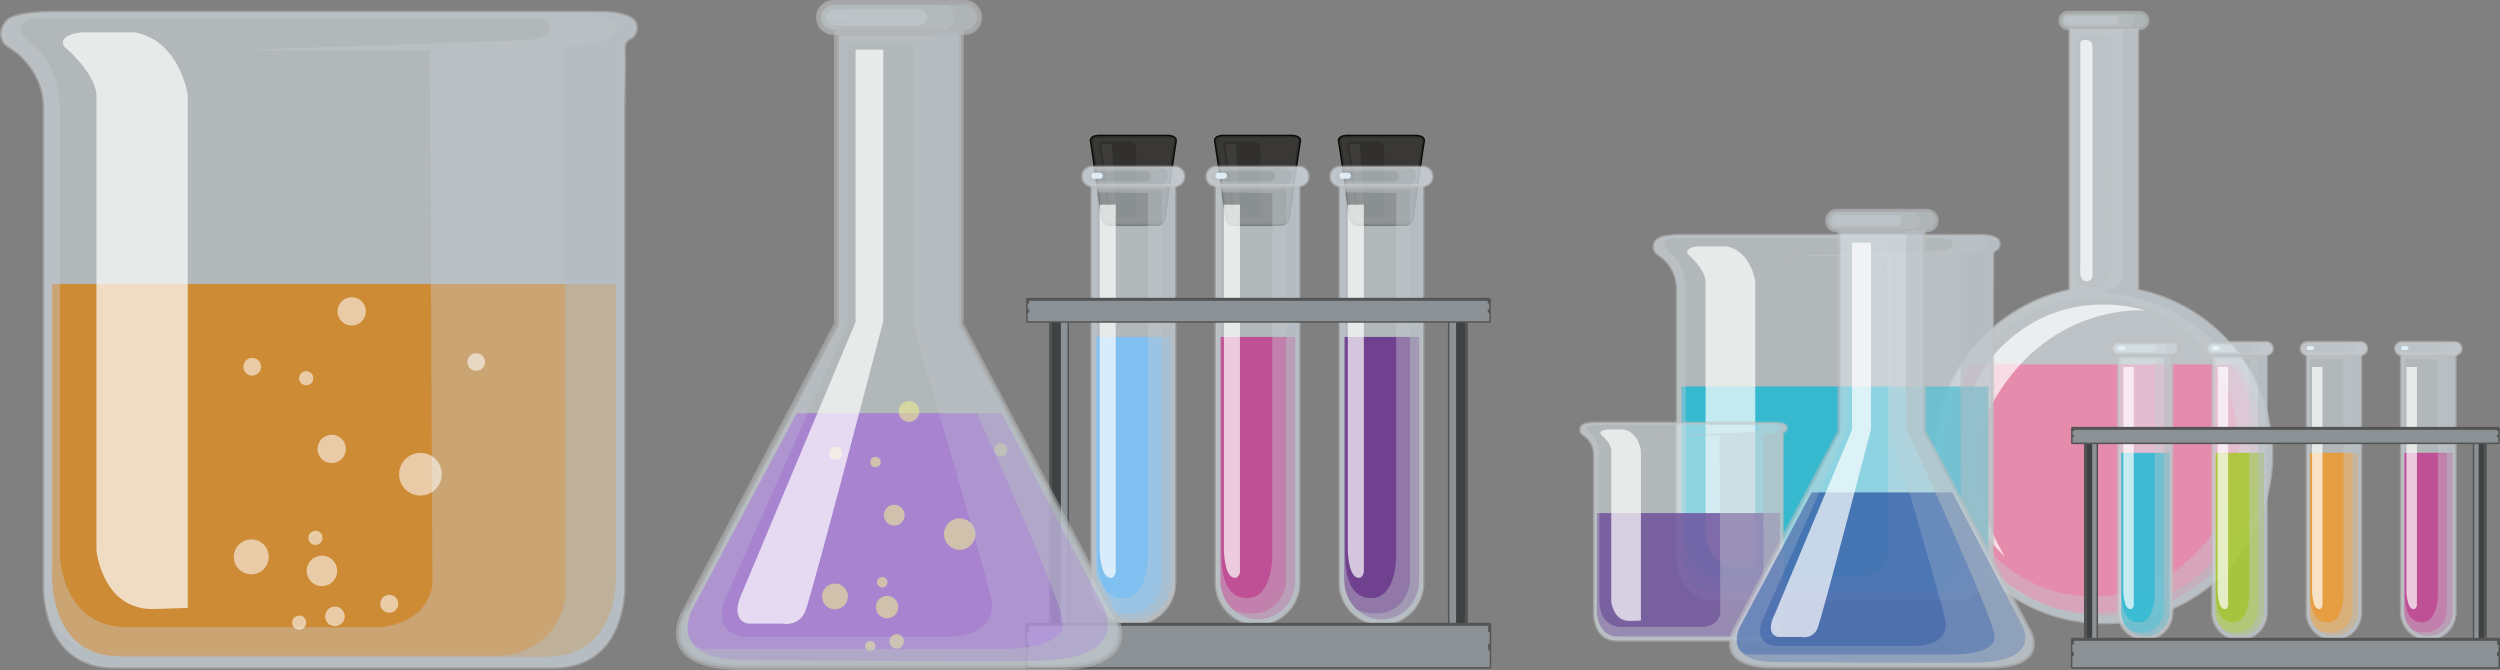 <svg xmlns="http://www.w3.org/2000/svg" width="831.326" height="222.814" viewBox="0 0 831.326 222.814">
  <rect x="0" y="0" width="831.326" height="222.814" fill="#808080" stroke="none"/>
  <g id="Grupo_15955" data-name="Grupo 15955" transform="translate(-604.43 -3672.16)">
    <g id="Grupo_15913" data-name="Grupo 15913" transform="translate(887.273 3487.43)">
      <g id="Grupo_15905" data-name="Grupo 15905" transform="translate(77.191 230)">
        <g id="Grupo_15893" data-name="Grupo 15893" transform="translate(2.825)">
          <path id="Trazado_32398" data-name="Trazado 32398" d="M95.543,230.007h-21.5s-3.636-.221-3.229,1.769,3.768,25.845,3.768,25.845a2.916,2.916,0,0,0,2.426,1.766H92.58A2.907,2.907,0,0,0,95,257.621s3.365-23.858,3.766-25.845S95.543,230.007,95.543,230.007Z" transform="translate(-70.784 -230)" fill="#31302e" stroke="#0a0c07" stroke-linecap="round" stroke-linejoin="round" stroke-width="1"/>
          <path id="Trazado_32399" data-name="Trazado 32399" d="M95.543,230.007h-21.5s-3.636-.221-3.229,1.769,3.768,25.845,3.768,25.845a2.916,2.916,0,0,0,2.426,1.766H92.58A2.907,2.907,0,0,0,95,257.621s3.365-23.858,3.766-25.845S95.543,230.007,95.543,230.007ZM83.758,257.024H78.594a2.224,2.224,0,0,1-2.278-2.018s-2.539-19.174-2.975-21.536,2.8-1.748,2.8-1.748l7.884.085c1.836.17,1.75,3.064,1.75,3.064l.087,20.487A1.869,1.869,0,0,1,83.758,257.024Z" transform="translate(-70.784 -230)" fill="#3e3d3b" opacity="0.7" style="mix-blend-mode: multiply;isolation: isolate"/>
          <path id="Trazado_32400" data-name="Trazado 32400" d="M72.725,232.092,75.748,253.5s.258,1.808.95,1.9l.985.032L76.14,231.469H73.315S72.626,231.434,72.725,232.092Z" transform="translate(-69.305 -228.875)" fill="#3e3d3b" style="mix-blend-mode: screen;isolation: isolate"/>
        </g>
        <g id="Grupo_15894" data-name="Grupo 15894" transform="translate(44.125)">
          <path id="Trazado_32401" data-name="Trazado 32401" d="M118.929,230.007H97.435s-3.636-.221-3.229,1.769,3.766,25.845,3.766,25.845a2.918,2.918,0,0,0,2.423,1.766H115.97a2.913,2.913,0,0,0,2.421-1.766s3.365-23.858,3.768-25.845S118.929,230.007,118.929,230.007Z" transform="translate(-94.174 -230)" fill="#31302e" stroke="#0a0c07" stroke-linecap="round" stroke-linejoin="round" stroke-width="1"/>
          <path id="Trazado_32402" data-name="Trazado 32402" d="M118.929,230.007H97.435s-3.636-.221-3.229,1.769,3.766,25.845,3.766,25.845a2.918,2.918,0,0,0,2.423,1.766H115.97a2.913,2.913,0,0,0,2.421-1.766s3.365-23.858,3.768-25.845S118.929,230.007,118.929,230.007Zm-11.783,27.017h-5.165a2.222,2.222,0,0,1-2.278-2.018s-2.539-19.174-2.979-21.536,2.8-1.748,2.8-1.748l7.882.085c1.836.17,1.752,3.064,1.752,3.064l.085,20.487A1.869,1.869,0,0,1,107.147,257.024Z" transform="translate(-94.174 -230)" fill="#3e3d3b" opacity="0.7" style="mix-blend-mode: multiply;isolation: isolate"/>
          <path id="Trazado_32403" data-name="Trazado 32403" d="M96.113,232.092,99.136,253.5s.26,1.808.95,1.9l.983.032-1.54-23.968H96.7S96.018,231.434,96.113,232.092Z" transform="translate(-92.696 -228.875)" fill="#3e3d3b" style="mix-blend-mode: screen;isolation: isolate"/>
        </g>
        <g id="Grupo_15895" data-name="Grupo 15895" transform="translate(85.325)">
          <path id="Trazado_32404" data-name="Trazado 32404" d="M142.267,230.007h-21.5s-3.634-.221-3.231,1.769,3.772,25.845,3.772,25.845a2.906,2.906,0,0,0,2.421,1.766H139.3a2.919,2.919,0,0,0,2.426-1.766s3.365-23.858,3.764-25.845S142.267,230.007,142.267,230.007Z" transform="translate(-117.507 -230)" fill="#31302e" stroke="#0a0c07" stroke-linecap="round" stroke-linejoin="round" stroke-width="1"/>
          <path id="Trazado_32405" data-name="Trazado 32405" d="M142.267,230.007h-21.5s-3.634-.221-3.231,1.769,3.772,25.845,3.772,25.845a2.906,2.906,0,0,0,2.421,1.766H139.3a2.919,2.919,0,0,0,2.426-1.766s3.365-23.858,3.764-25.845S142.267,230.007,142.267,230.007Zm-11.784,27.017h-5.166a2.219,2.219,0,0,1-2.274-2.018s-2.541-19.174-2.979-21.536,2.8-1.748,2.8-1.748l7.88.085c1.84.17,1.752,3.064,1.752,3.064l.088,20.487A1.871,1.871,0,0,1,130.483,257.024Z" transform="translate(-117.507 -230)" fill="#3e3d3b" opacity="0.7" style="mix-blend-mode: multiply;isolation: isolate"/>
          <path id="Trazado_32406" data-name="Trazado 32406" d="M119.447,232.092l3.021,21.409s.265,1.808.953,1.9l.985.032-1.543-23.968H120.04S119.35,231.434,119.447,232.092Z" transform="translate(-116.029 -228.875)" fill="#3e3d3b" style="mix-blend-mode: screen;isolation: isolate"/>
        </g>
        <g id="Grupo_15898" data-name="Grupo 15898" transform="translate(0 10.27)">
          <path id="Trazado_32407" data-name="Trazado 32407" d="M98.528,371.341a13.82,13.82,0,0,1-13.815,13.82h0a13.818,13.818,0,0,1-13.82-13.82V239.35H98.528Z" transform="translate(-67.875 -233.11)" fill="#e4eef3" stroke="#bebebe" stroke-linecap="round" stroke-linejoin="round" stroke-width="1" opacity="0.5"/>
          <path id="Trazado_32408" data-name="Trazado 32408" d="M71.71,267.82V348.7c0,7.2,5.585,13.05,12.468,13.05s12.471-5.846,12.471-13.05V267.82Z" transform="translate(-67.25 -211.31)" fill="#73c2ff" opacity="0.8"/>
          <g id="Grupo_15897" data-name="Grupo 15897">
            <path id="Trazado_32409" data-name="Trazado 32409" d="M70.893,239.35V371.341a13.817,13.817,0,1,0,27.635,0V239.35ZM89.624,361.72c0,6.787-2.023,14.913-8.475,14.74-4.677-.12-8.477-3.473-8.474-14.74V241.515l16.949.256Z" transform="translate(-67.875 -233.11)" fill="#c3ccd1" opacity="0.4" style="mix-blend-mode: multiply;isolation: isolate"/>
            <path id="Trazado_32410" data-name="Trazado 32410" d="M70.893,239.35v1.317H94.216V371.032s-.7,11.286-12.72,10.518c-8.989-.574-10-7.677-10.6-12.939v2.73a13.817,13.817,0,1,0,27.635,0V239.35Z" transform="translate(-67.875 -233.11)" fill="#b5bdc2" opacity="0.5" style="mix-blend-mode: multiply;isolation: isolate"/>
            <g id="Grupo_15896" data-name="Grupo 15896">
              <path id="Trazado_32411" data-name="Trazado 32411" d="M102.854,238.934a3.12,3.12,0,0,1-3.12,3.122H72.3a3.12,3.12,0,0,1-3.118-3.122h0a3.122,3.122,0,0,1,3.118-3.118H99.734a3.123,3.123,0,0,1,3.12,3.118Z" transform="translate(-69.184 -235.816)" fill="#e4eef3" stroke="#bebebe" stroke-linecap="round" stroke-linejoin="round" stroke-width="1" opacity="0.6"/>
              <path id="Trazado_32412" data-name="Trazado 32412" d="M99.734,235.816H72.3a3.12,3.12,0,0,0,0,6.24H99.734a3.12,3.12,0,0,0,0-6.24Zm-9.793,4.843H72.68a1.736,1.736,0,1,1,0-3.443H89.942a1.736,1.736,0,1,1,0,3.443Z" transform="translate(-69.184 -235.816)" fill="#c3ccd1" opacity="0.4" style="mix-blend-mode: multiply;isolation: isolate"/>
              <path id="Trazado_32413" data-name="Trazado 32413" d="M88.616,235.816H83.7a3.289,3.289,0,0,1,2.62,2.615,3.363,3.363,0,0,1-2.2,3.625h4.492a3.12,3.12,0,0,0,0-6.24Z" transform="translate(-58.066 -235.816)" fill="#c3ccd1" opacity="0.4" style="mix-blend-mode: multiply;isolation: isolate"/>
              <path id="Trazado_32414" data-name="Trazado 32414" d="M74.575,237.9a1.016,1.016,0,0,1-1.021,1.014H71.861a1.013,1.013,0,0,1-1.017-1.014h0a1.019,1.019,0,0,1,1.017-1.021h1.693a1.022,1.022,0,0,1,1.021,1.021Z" transform="translate(-67.913 -235.004)" fill="#e4f4fe" opacity="0.9" style="mix-blend-mode: color-dodge;isolation: isolate"/>
            </g>
            <path id="Trazado_32415" data-name="Trazado 32415" d="M77.722,242.906H72.379v114.76s.129,9.03,3.44,9.288c0,0,1.271.507,1.9-1.783Z" transform="translate(-66.738 -230.387)" fill="#fff" opacity="0.7" style="mix-blend-mode: overlay;isolation: isolate"/>
          </g>
        </g>
        <g id="Grupo_15901" data-name="Grupo 15901" transform="translate(41.296 10.27)">
          <path id="Trazado_32416" data-name="Trazado 32416" d="M121.922,371.341a13.824,13.824,0,0,1-13.824,13.82h0a13.82,13.82,0,0,1-13.818-13.82V239.35h27.642Z" transform="translate(-91.264 -233.11)" fill="#e4eef3" stroke="#bebebe" stroke-linecap="round" stroke-linejoin="round" stroke-width="1" opacity="0.5"/>
          <path id="Trazado_32417" data-name="Trazado 32417" d="M95.1,267.82V348.7c0,7.2,5.585,13.05,12.471,13.05s12.475-5.846,12.475-13.05V267.82Z" transform="translate(-90.639 -211.31)" fill="#c3368c" opacity="0.8"/>
          <g id="Grupo_15900" data-name="Grupo 15900">
            <path id="Trazado_32418" data-name="Trazado 32418" d="M94.28,239.35V371.341a13.821,13.821,0,0,0,27.642,0V239.35Zm18.734,122.37c0,6.787-2.025,14.913-8.475,14.74-4.677-.12-8.481-3.473-8.477-14.74V241.515l16.952.256Z" transform="translate(-91.264 -233.11)" fill="#c3ccd1" opacity="0.4" style="mix-blend-mode: multiply;isolation: isolate"/>
            <path id="Trazado_32419" data-name="Trazado 32419" d="M94.28,239.35v1.317H117.6V371.032s-.692,11.286-12.724,10.518c-8.987-.574-10-7.677-10.6-12.939v2.73a13.821,13.821,0,0,0,27.642,0V239.35Z" transform="translate(-91.264 -233.11)" fill="#b5bdc2" opacity="0.5" style="mix-blend-mode: multiply;isolation: isolate"/>
            <g id="Grupo_15899" data-name="Grupo 15899">
              <path id="Trazado_32420" data-name="Trazado 32420" d="M126.244,238.934a3.122,3.122,0,0,1-3.124,3.122H95.692a3.12,3.12,0,0,1-3.12-3.122h0a3.123,3.123,0,0,1,3.12-3.118H123.12a3.125,3.125,0,0,1,3.124,3.118Z" transform="translate(-92.572 -235.816)" fill="#e4eef3" stroke="#bebebe" stroke-linecap="round" stroke-linejoin="round" stroke-width="1" opacity="0.6"/>
              <path id="Trazado_32421" data-name="Trazado 32421" d="M123.12,235.816H95.692a3.12,3.12,0,0,0,0,6.24H123.12a3.12,3.12,0,1,0,0-6.24Zm-9.793,4.843H96.07a1.736,1.736,0,1,1,0-3.443h17.258a1.737,1.737,0,1,1,0,3.443Z" transform="translate(-92.572 -235.816)" fill="#c3ccd1" opacity="0.4" style="mix-blend-mode: multiply;isolation: isolate"/>
              <path id="Trazado_32422" data-name="Trazado 32422" d="M112,235.816h-4.907a3.285,3.285,0,0,1,2.617,2.615,3.354,3.354,0,0,1-2.2,3.625H112a3.12,3.12,0,1,0,0-6.24Z" transform="translate(-81.452 -235.816)" fill="#c3ccd1" opacity="0.4" style="mix-blend-mode: multiply;isolation: isolate"/>
              <path id="Trazado_32423" data-name="Trazado 32423" d="M97.964,237.9a1.012,1.012,0,0,1-1.017,1.014h-1.7A1.018,1.018,0,0,1,94.23,237.9h0a1.024,1.024,0,0,1,1.022-1.021h1.7a1.018,1.018,0,0,1,1.017,1.021Z" transform="translate(-91.302 -235.004)" fill="#e4f4fe" opacity="0.9" style="mix-blend-mode: color-dodge;isolation: isolate"/>
            </g>
            <path id="Trazado_32424" data-name="Trazado 32424" d="M101.114,242.906H95.769v114.76s.127,9.03,3.434,9.288c0,0,1.271.507,1.91-1.783Z" transform="translate(-90.124 -230.387)" fill="#fff" opacity="0.7" style="mix-blend-mode: overlay;isolation: isolate"/>
          </g>
        </g>
        <g id="Grupo_15904" data-name="Grupo 15904" transform="translate(82.501 10.27)">
          <path id="Trazado_32425" data-name="Trazado 32425" d="M145.254,371.341a13.821,13.821,0,0,1-13.82,13.82h0a13.82,13.82,0,0,1-13.818-13.82V239.35h27.639Z" transform="translate(-114.601 -233.11)" fill="#e4eef3" stroke="#bebebe" stroke-linecap="round" stroke-linejoin="round" stroke-width="1" opacity="0.5"/>
          <path id="Trazado_32426" data-name="Trazado 32426" d="M118.432,267.82V348.7c0,7.2,5.587,13.05,12.471,13.05s12.473-5.846,12.473-13.05V267.82Z" transform="translate(-113.975 -211.31)" fill="#5e2483" opacity="0.8"/>
          <g id="Grupo_15903" data-name="Grupo 15903">
            <path id="Trazado_32427" data-name="Trazado 32427" d="M117.615,239.35V371.341a13.819,13.819,0,1,0,27.639,0V239.35Zm18.732,122.37c0,6.787-2.022,14.913-8.475,14.74-4.677-.12-8.477-3.473-8.474-14.74V241.515l16.949.256Z" transform="translate(-114.601 -233.11)" fill="#c3ccd1" opacity="0.4" style="mix-blend-mode: multiply;isolation: isolate"/>
            <path id="Trazado_32428" data-name="Trazado 32428" d="M117.615,239.35v1.317h23.323V371.032s-.69,11.286-12.72,10.518c-8.989-.574-10-7.677-10.6-12.939v2.73a13.819,13.819,0,1,0,27.639,0V239.35Z" transform="translate(-114.601 -233.11)" fill="#b5bdc2" opacity="0.5" style="mix-blend-mode: multiply;isolation: isolate"/>
            <g id="Grupo_15902" data-name="Grupo 15902">
              <path id="Trazado_32429" data-name="Trazado 32429" d="M149.578,238.934a3.122,3.122,0,0,1-3.122,3.122H119.028a3.118,3.118,0,0,1-3.12-3.122h0a3.121,3.121,0,0,1,3.12-3.118h27.428a3.124,3.124,0,0,1,3.122,3.118Z" transform="translate(-115.908 -235.816)" fill="#e4eef3" stroke="#bebebe" stroke-linecap="round" stroke-linejoin="round" stroke-width="1" opacity="0.6"/>
              <path id="Trazado_32430" data-name="Trazado 32430" d="M146.456,235.816H119.028a3.12,3.12,0,1,0,0,6.24h27.428a3.12,3.12,0,1,0,0-6.24Zm-9.794,4.843H119.4a1.736,1.736,0,1,1,0-3.443h17.258a1.736,1.736,0,1,1,0,3.443Z" transform="translate(-115.908 -235.816)" fill="#c3ccd1" opacity="0.4" style="mix-blend-mode: multiply;isolation: isolate"/>
              <path id="Trazado_32431" data-name="Trazado 32431" d="M135.339,235.816h-4.912a3.283,3.283,0,0,1,2.617,2.615,3.35,3.35,0,0,1-2.193,3.625h4.488a3.12,3.12,0,1,0,0-6.24Z" transform="translate(-104.791 -235.816)" fill="#c3ccd1" opacity="0.4" style="mix-blend-mode: multiply;isolation: isolate"/>
              <path id="Trazado_32432" data-name="Trazado 32432" d="M121.3,237.9a1.014,1.014,0,0,1-1.017,1.014h-1.7a1.014,1.014,0,0,1-1.019-1.014h0a1.02,1.02,0,0,1,1.019-1.021h1.7A1.02,1.02,0,0,1,121.3,237.9Z" transform="translate(-114.638 -235.004)" fill="#e4f4fe" opacity="0.9" style="mix-blend-mode: color-dodge;isolation: isolate"/>
            </g>
            <path id="Trazado_32433" data-name="Trazado 32433" d="M124.447,242.906H119.1v114.76s.127,9.03,3.436,9.288c0,0,1.27.507,1.907-1.783Z" transform="translate(-113.461 -230.387)" fill="#fff" opacity="0.7" style="mix-blend-mode: overlay;isolation: isolate"/>
          </g>
        </g>
      </g>
      <g id="Grupo_15912" data-name="Grupo 15912" transform="translate(58.727 284.264)">
        <g id="Grupo_15911" data-name="Grupo 15911">
          <g id="Grupo_15908" data-name="Grupo 15908" transform="translate(7.761 1.528)">
            <g id="Grupo_15906" data-name="Grupo 15906" transform="translate(132.643)">
              <rect id="Rectángulo_3823" data-name="Rectángulo 3823" width="5.649" height="111.65" fill="#3e4242" stroke="#535453" stroke-linecap="round" stroke-linejoin="round" stroke-width="1"/>
              <rect id="Rectángulo_3824" data-name="Rectángulo 3824" width="2.218" height="111.65" fill="#8b9194" style="mix-blend-mode: multiply;isolation: isolate"/>
            </g>
            <g id="Grupo_15907" data-name="Grupo 15907">
              <rect id="Rectángulo_3825" data-name="Rectángulo 3825" width="5.649" height="111.65" fill="#3e4242" stroke="#535453" stroke-linecap="round" stroke-linejoin="round" stroke-width="1"/>
              <rect id="Rectángulo_3826" data-name="Rectángulo 3826" width="2.219" height="111.65" transform="translate(3.43)" fill="#8b9194" style="mix-blend-mode: multiply;isolation: isolate"/>
            </g>
          </g>
          <g id="Grupo_15909" data-name="Grupo 15909" transform="translate(0 108.06)">
            <rect id="Rectángulo_3827" data-name="Rectángulo 3827" width="153.814" height="14.246" fill="#8b9194" stroke="#535453" stroke-linecap="round" stroke-linejoin="round" stroke-width="1"/>
            <rect id="Rectángulo_3828" data-name="Rectángulo 3828" width="153.814" height="5.597" transform="translate(0 8.649)" fill="#8b9194" style="mix-blend-mode: multiply;isolation: isolate"/>
            <rect id="Rectángulo_3829" data-name="Rectángulo 3829" width="153.814" height="3.849" transform="translate(0 2.652)" fill="#8b9194" style="mix-blend-mode: screen;isolation: isolate"/>
          </g>
          <g id="Grupo_15910" data-name="Grupo 15910" transform="translate(0.152)">
            <rect id="Rectángulo_3830" data-name="Rectángulo 3830" width="153.507" height="7.294" fill="#8b9194" stroke="#535453" stroke-linecap="round" stroke-linejoin="round" stroke-width="1"/>
            <rect id="Rectángulo_3831" data-name="Rectángulo 3831" width="153.507" height="2.866" transform="translate(0 4.428)" fill="#8b9194" style="mix-blend-mode: multiply;isolation: isolate"/>
            <rect id="Rectángulo_3832" data-name="Rectángulo 3832" width="153.507" height="1.966" transform="translate(0 1.362)" fill="#8b9194" style="mix-blend-mode: screen;isolation: isolate"/>
          </g>
        </g>
      </g>
    </g>
    <g id="Grupo_15892" data-name="Grupo 15892" transform="translate(720.205 3663)">
      <g id="Grupo_15883" data-name="Grupo 15883" transform="translate(109.795 20.046)" opacity="0.5">
        <g id="Grupo_15882" data-name="Grupo 15882">
          <g id="Grupo_15881" data-name="Grupo 15881">
            <path id="Trazado_32377" data-name="Trazado 32377" d="M203.879,111.508V14.543H162.347v96.965l-50.341,95.216s-11.744,18.907,18.907,18.907h104.4c31.052,0,18.9-18.907,18.9-18.907Z" transform="translate(-109.795 -14.543)" fill="#e4eef3" stroke="#bebebe" stroke-linecap="round" stroke-linejoin="round" stroke-width="1.679"/>
          </g>
        </g>
      </g>
      <g id="Grupo_15886" data-name="Grupo 15886" transform="translate(112.87 142.537)" opacity="0.8">
        <g id="Grupo_15884" data-name="Grupo 15884" transform="translate(0 4.009)" opacity="0.4">
          <path id="Trazado_32378" data-name="Trazado 32378" d="M249.007,135.289,215.6,71.748H147.5L113.23,136.021s-10.862,17.894,17.494,17.894,67.754.559,96.477.19C260.57,153.685,249.007,135.289,249.007,135.289Z" transform="translate(-111.186 -71.748)" fill="#8e17ff"/>
        </g>
        <g id="Grupo_15885" data-name="Grupo 15885" transform="translate(44.727)" opacity="0.8" style="mix-blend-mode: overlay;isolation: isolate">
          <path id="Trazado_32379" data-name="Trazado 32379" d="M146.945,102.942a3.723,3.723,0,1,1-3.722-3.717A3.723,3.723,0,0,1,146.945,102.942Z" transform="translate(-121.616 -34.455)" fill="#ffff82" opacity="0.7" style="mix-blend-mode: overlay;isolation: isolate"/>
          <path id="Trazado_32380" data-name="Trazado 32380" d="M143.136,98.132a1.727,1.727,0,1,1-1.729-1.734A1.728,1.728,0,0,1,143.136,98.132Z" transform="translate(-121.394 -37.879)" fill="#ffff82" opacity="0.7" style="mix-blend-mode: overlay;isolation: isolate"/>
          <path id="Trazado_32381" data-name="Trazado 32381" d="M141.331,107.742a1.726,1.726,0,1,1-1.729-1.729A1.727,1.727,0,0,1,141.331,107.742Z" transform="translate(-123.578 -26.232)" fill="#ffff82" opacity="0.7" style="mix-blend-mode: overlay;isolation: isolate"/>
          <path id="Trazado_32382" data-name="Trazado 32382" d="M146.326,107.38a2.39,2.39,0,1,1-2.4-2.388A2.4,2.4,0,0,1,146.326,107.38Z" transform="translate(-119.137 -27.469)" fill="#ffff82" opacity="0.7" style="mix-blend-mode: overlay;isolation: isolate"/>
          <path id="Trazado_32383" data-name="Trazado 32383" d="M142.114,80.04a1.728,1.728,0,1,1-1.727-1.725A1.725,1.725,0,0,1,142.114,80.04Z" transform="translate(-122.635 -59.784)" fill="#ffff82" opacity="0.7" style="mix-blend-mode: overlay;isolation: isolate"/>
          <path id="Trazado_32384" data-name="Trazado 32384" d="M147.611,88.979a3.455,3.455,0,1,1-3.45-3.454A3.451,3.451,0,0,1,147.611,88.979Z" transform="translate(-120.16 -51.05)" fill="#ffff82" opacity="0.7" style="mix-blend-mode: overlay;isolation: isolate"/>
          <path id="Trazado_32385" data-name="Trazado 32385" d="M149.826,73.387a3.453,3.453,0,1,1-3.452-3.452A3.444,3.444,0,0,1,149.826,73.387Z" transform="translate(-117.472 -69.935)" fill="#ffff82" opacity="0.7" style="mix-blend-mode: overlay;isolation: isolate"/>
          <path id="Trazado_32386" data-name="Trazado 32386" d="M136.793,78.965a2.157,2.157,0,1,1-2.156-2.16A2.157,2.157,0,0,1,136.793,78.965Z" transform="translate(-130.119 -61.613)" fill="#ffff82" opacity="0.7" style="mix-blend-mode: overlay;isolation: isolate"/>
          <path id="Trazado_32387" data-name="Trazado 32387" d="M161.628,78.429a2.156,2.156,0,1,1-2.156-2.156A2.155,2.155,0,0,1,161.628,78.429Z" transform="translate(-100.033 -62.257)" fill="#ffff82" opacity="0.7" style="mix-blend-mode: overlay;isolation: isolate"/>
          <path id="Trazado_32388" data-name="Trazado 32388" d="M160.193,92.8a5.223,5.223,0,1,1-5.225-5.223A5.22,5.22,0,0,1,160.193,92.8Z" transform="translate(-109.202 -48.57)" fill="#ffff82" opacity="0.7" style="mix-blend-mode: overlay;isolation: isolate"/>
          <path id="Trazado_32389" data-name="Trazado 32389" d="M139.968,101.656a4.278,4.278,0,1,1-4.275-4.277A4.275,4.275,0,0,1,139.968,101.656Z" transform="translate(-131.412 -36.691)" fill="#ffff82" opacity="0.7" style="mix-blend-mode: overlay;isolation: isolate"/>
        </g>
      </g>
      <g id="Grupo_15891" data-name="Grupo 15891" transform="translate(109.795 10)">
        <g id="Grupo_15889" data-name="Grupo 15889" opacity="0.6">
          <g id="Grupo_15888" data-name="Grupo 15888" transform="translate(46.619)">
            <g id="Grupo_15887" data-name="Grupo 15887">
              <path id="Trazado_32390" data-name="Trazado 32390" d="M184.407,14.958a4.966,4.966,0,0,1-4.96,4.962H135.835a4.964,4.964,0,0,1-4.958-4.962h0A4.957,4.957,0,0,1,135.835,10h43.612a4.959,4.959,0,0,1,4.96,4.958Z" transform="translate(-130.877 -10)" fill="#e4eef3" stroke="#bebebe" stroke-linecap="round" stroke-linejoin="round" stroke-width="1.679"/>
              <path id="Trazado_32391" data-name="Trazado 32391" d="M179.447,10H135.835a4.96,4.96,0,0,0,0,9.92h43.612a4.96,4.96,0,0,0,0-9.92Zm-15.57,7.693H136.434a2.947,2.947,0,0,1-3.12-2.735,2.95,2.95,0,0,1,3.12-2.735h27.443A2.947,2.947,0,0,1,167,14.958,2.944,2.944,0,0,1,163.877,17.693Z" transform="translate(-130.877 -10)" fill="#c3ccd1" opacity="0.4" style="mix-blend-mode: multiply;isolation: isolate"/>
              <path id="Trazado_32392" data-name="Trazado 32392" d="M138.922,12.966a1.619,1.619,0,0,1-1.619,1.616h-2.7a1.621,1.621,0,0,1-1.623-1.616h0a1.62,1.62,0,0,1,1.623-1.619h2.7a1.618,1.618,0,0,1,1.619,1.619Z" transform="translate(-128.33 -8.368)" fill="#e4f4fe" opacity="0.9" style="mix-blend-mode: color-dodge;isolation: isolate"/>
            </g>
            <path id="Trazado_32393" data-name="Trazado 32393" d="M157.118,10H149.31c2,.639,3.7,1.628,4.157,4.157.5,2.72-1.245,4.67-3.49,5.763h7.14a4.96,4.96,0,0,0,0-9.92Z" transform="translate(-108.548 -10)" fill="#c3ccd1" opacity="0.4" style="mix-blend-mode: multiply;isolation: isolate"/>
          </g>
          <path id="Trazado_32394" data-name="Trazado 32394" d="M254.22,206.725l-50.341-95.216V14.543H162.347v96.965l-50.341,95.216s-11.744,18.907,18.907,18.907h104.4C266.367,225.632,254.22,206.725,254.22,206.725Zm-54.006,8.666h-68.8c-11.871-1.935-5.57-13.569-5.57-13.569L166.3,110.741V18.209h21.561v93.5s23.785,80.573,25.919,90.842C216.444,215.391,200.215,215.391,200.215,215.391Z" transform="translate(-109.795 -4.497)" fill="#c3ccd1" opacity="0.4" style="mix-blend-mode: multiply;isolation: isolate"/>
        </g>
        <g id="Grupo_15890" data-name="Grupo 15890" transform="translate(0 10.046)">
          <path id="Trazado_32395" data-name="Trazado 32395" d="M123.539,213.383h68.8s16.229,0,13.567-12.839c-2.134-10.27-25.919-90.842-25.919-90.842V16.2H158.423v92.532l-40.454,91.081S111.669,211.448,123.539,213.383Z" transform="translate(-101.918 -12.535)" fill="none"/>
          <path id="Trazado_32396" data-name="Trazado 32396" d="M254.22,206.725l-50.341-95.216V14.543h-8.8l-.192.272v95.2s42.4,91.322,42.874,100.771-21.8,8.719-21.8,8.719H117.61c-8.235-3.151-4.363-14.774-4.363-14.774l-.248.122-.993,1.871s-11.744,18.907,18.907,18.907h104.4C266.367,225.632,254.22,206.725,254.22,206.725Z" transform="translate(-109.795 -14.543)" fill="#b5bdc2" opacity="0.5" style="mix-blend-mode: multiply;isolation: isolate"/>
        </g>
        <path id="Trazado_32397" data-name="Trazado 32397" d="M161.593,17.076h-3.635v90.6L120.411,197.3s-4.845,8.965,1.694,10.659h11.386s5.568,1.214,7.753-4.115,25.919-96.415,25.919-96.415V17.076Z" transform="translate(-99.028 -1.428)" fill="#fff" opacity="0.7" style="mix-blend-mode: overlay;isolation: isolate"/>
      </g>
    </g>
    <g id="Grupo_15880" data-name="Grupo 15880" transform="translate(400.259 3446.269)">
      <path id="Trazado_32359" data-name="Trazado 32359" d="M415.709,234.725c0-5.23-13.332-4.712-13.332-4.712H222.865s-12.84-.294-16.058,2.624c-2.8,2.547-2.822,6.933.344,8.735,0,0,11.751,6.462,11.749,20.408V419.065s-1.849,28.666,23.5,28.666H388.14c25.344,0,23.5-28.666,23.5-28.666V261.781s.309-17.177.111-19.89a3.43,3.43,0,0,1,2.375-3.488A4.1,4.1,0,0,0,415.709,234.725Z" transform="translate(0 0)" fill="#e4eef3" stroke="#bebebe" stroke-linecap="round" stroke-linejoin="round" stroke-width="1.138" opacity="0.5"/>
      <g id="Grupo_15877" data-name="Grupo 15877" transform="translate(221.508 320.355)" opacity="0.8">
        <path id="Trazado_32360" data-name="Trazado 32360" d="M399.933,271.5H212.471v96s-1.8,27.887,22.855,27.887H377.082c24.645,0,22.851-27.887,22.851-27.887Z" transform="translate(-212.442 -271.498)" fill="#d57f15"/>
      </g>
      <g id="Grupo_15878" data-name="Grupo 15878" transform="translate(204.741 229.999)">
        <path id="Trazado_32361" data-name="Trazado 32361" d="M415.709,234.725c0-5.23-13.332-4.712-13.332-4.712H222.865s-12.84-.294-16.058,2.624c-2.8,2.547-2.822,6.933.344,8.735,0,0,11.751,6.462,11.749,20.408V419.065s-1.849,28.666,23.5,28.666H388.14c25.344,0,23.5-28.666,23.5-28.666V261.781s.309-17.177.111-19.89a3.43,3.43,0,0,1,2.375-3.488A4.1,4.1,0,0,0,415.709,234.725Zm-28.462.888c-.8,3.092-7.919,3.61-7.919,3.61l-97.415,3.364H347.12l.853,178.137c-2.632,13.43-17.88,13.747-17.88,13.747H246.8c-22.439,0-22.7-24.018-22.7-24.018v-148.5c-.525-10.841-3.956-17.04-8.185-20.4s-4.485-4.649-4.485-4.649c-2.112-5.171,5.807-4.912,5.807-4.912H380.646C388.565,231.991,387.247,235.614,387.247,235.614Z" transform="translate(-204.741 -229.999)" fill="#c3ccd1" opacity="0.4" style="mix-blend-mode: multiply;isolation: isolate"/>
        <path id="Trazado_32362" data-name="Trazado 32362" d="M238.183,233.057H220.229s-8.444.769-5.541,4.9c0,0,9.511,7.742,10.562,15.5V405.319s1.844,19.515,18.738,19.515l11.618-.388V253.974S253.234,236.153,238.183,233.057Z" transform="translate(-193.746 -226.4)" fill="#fff" opacity="0.7" style="mix-blend-mode: overlay;isolation: isolate"/>
        <path id="Trazado_32363" data-name="Trazado 32363" d="M220.676,409.379s.266,24.018,22.7,24.018H326.67s15.248-.318,17.88-13.748L343.7,241.512H278.491l97.415-3.364s7.122-.518,7.919-3.61c0,0,1.317-3.623-6.6-3.623H213.814s-7.919-.259-5.807,4.912c0,0,.259,1.289,4.485,4.649s7.66,9.558,8.184,20.4Z" transform="translate(-201.318 -228.924)" fill="none"/>
        <path id="Trazado_32364" data-name="Trazado 32364" d="M406.92,234.725c0-5.23-13.332-4.712-13.332-4.712H374.582a3.049,3.049,0,0,0,1.365.25c9.7.192,23.526-.335,24.355,4.065,1.38,7.361-17.227,6.78-17.227,6.78l.4,183.626c-3.963,20.334-23.563,19.173-23.563,19.173H232.2a25.992,25.992,0,0,1-20-11.426l.033.584c2.648,7.283,8.5,14.666,21.366,14.666H379.35c25.344,0,23.5-28.666,23.5-28.666V261.781s.309-17.177.111-19.89a3.43,3.43,0,0,1,2.375-3.488A4.1,4.1,0,0,0,406.92,234.725Z" transform="translate(-195.951 -229.999)" fill="#b5bdc2" opacity="0.5" style="mix-blend-mode: multiply;isolation: isolate"/>
      </g>
      <g id="Grupo_15879" data-name="Grupo 15879" transform="translate(281.924 324.753)" opacity="0.8" style="mix-blend-mode: overlay;isolation: isolate">
        <path id="Trazado_32365" data-name="Trazado 32365" d="M261.424,317.918a5.049,5.049,0,1,1-5.049-4.934A4.99,4.99,0,0,1,261.424,317.918Z" transform="translate(-227.077 -227.054)" fill="#fff" opacity="0.7" style="mix-blend-mode: overlay;isolation: isolate"/>
        <path id="Trazado_32366" data-name="Trazado 32366" d="M256.262,311.471a2.342,2.342,0,1,1-2.347-2.291A2.312,2.312,0,0,1,256.262,311.471Z" transform="translate(-226.782 -231.533)" fill="#fff" opacity="0.7" style="mix-blend-mode: overlay;isolation: isolate"/>
        <path id="Trazado_32367" data-name="Trazado 32367" d="M253.779,324.424a2.342,2.342,0,1,1-2.341-2.291A2.317,2.317,0,0,1,253.779,324.424Z" transform="translate(-229.705 -216.283)" fill="#fff" opacity="0.7" style="mix-blend-mode: overlay;isolation: isolate"/>
        <path id="Trazado_32368" data-name="Trazado 32368" d="M260.629,323.926a3.243,3.243,0,1,1-3.24-3.168A3.216,3.216,0,0,1,260.629,323.926Z" transform="translate(-223.761 -217.902)" fill="#fff" opacity="0.7" style="mix-blend-mode: overlay;isolation: isolate"/>
        <path id="Trazado_32369" data-name="Trazado 32369" d="M254.855,287.1a2.342,2.342,0,1,1-2.343-2.293A2.313,2.313,0,0,1,254.855,287.1Z" transform="translate(-228.438 -260.224)" fill="#fff" opacity="0.7" style="mix-blend-mode: overlay;isolation: isolate"/>
        <path id="Trazado_32370" data-name="Trazado 32370" d="M262.355,299.11a4.687,4.687,0,1,1-4.683-4.585A4.635,4.635,0,0,1,262.355,299.11Z" transform="translate(-225.127 -248.786)" fill="#fff" opacity="0.7" style="mix-blend-mode: overlay;isolation: isolate"/>
        <path id="Trazado_32371" data-name="Trazado 32371" d="M265.406,278.1a4.683,4.683,0,1,1-4.683-4.583A4.629,4.629,0,0,1,265.406,278.1Z" transform="translate(-221.528 -273.518)" fill="#fff" opacity="0.7" style="mix-blend-mode: overlay;isolation: isolate"/>
        <path id="Trazado_32372" data-name="Trazado 32372" d="M247.511,285.64a2.927,2.927,0,1,1-2.924-2.863A2.9,2.9,0,0,1,247.511,285.64Z" transform="translate(-238.462 -262.617)" fill="#fff" opacity="0.7" style="mix-blend-mode: overlay;isolation: isolate"/>
        <path id="Trazado_32373" data-name="Trazado 32373" d="M281.718,284.92a2.926,2.926,0,1,1-2.922-2.861A2.895,2.895,0,0,1,281.718,284.92Z" transform="translate(-198.186 -263.463)" fill="#fff" opacity="0.7" style="mix-blend-mode: overlay;isolation: isolate"/>
        <path id="Trazado_32374" data-name="Trazado 32374" d="M268.524,321.879a2.981,2.981,0,1,1-2.976-2.922A2.949,2.949,0,0,1,268.524,321.879Z" transform="translate(-213.85 -220.022)" fill="#fff" opacity="0.7" style="mix-blend-mode: overlay;isolation: isolate"/>
        <path id="Trazado_32375" data-name="Trazado 32375" d="M279.6,304.209a7.082,7.082,0,1,1-7.081-6.924A7,7,0,0,1,279.6,304.209Z" transform="translate(-210.459 -245.537)" fill="#fff" opacity="0.7" style="mix-blend-mode: overlay;isolation: isolate"/>
        <path id="Trazado_32376" data-name="Trazado 32376" d="M251.8,316.179a5.8,5.8,0,1,1-5.8-5.681A5.74,5.74,0,0,1,251.8,316.179Z" transform="translate(-240.19 -229.981)" fill="#fff" opacity="0.7" style="mix-blend-mode: overlay;isolation: isolate"/>
      </g>
    </g>
    <g id="Grupo_15953" data-name="Grupo 15953" transform="translate(480.198 3556.268)">
      <g id="Grupo_15918" data-name="Grupo 15918" transform="translate(767.94 120)">
        <path id="Trazado_32434" data-name="Trazado 32434" d="M771.208,209.4v-86.86H748.665V209.4a55.879,55.879,0,1,0,22.544,0Z" transform="translate(-704.06 -117.011)" fill="#e4eef3" stroke="#bebebe" stroke-linecap="round" stroke-linejoin="round" stroke-width="1" opacity="0.6"/>
        <path id="Trazado_32435" data-name="Trazado 32435" d="M714.244,173.77a53.589,53.589,0,1,0,88.915,0Z" transform="translate(-702.824 -56.696)" fill="#ee7da6" opacity="0.8"/>
        <g id="Grupo_15917" data-name="Grupo 15917">
          <g id="Grupo_15916" data-name="Grupo 15916" transform="translate(41.254)" opacity="0.6">
            <g id="Grupo_15915" data-name="Grupo 15915">
              <g id="Grupo_15914" data-name="Grupo 15914">
                <path id="Trazado_32436" data-name="Trazado 32436" d="M752.255,122.711a2.71,2.71,0,0,1-2.713,2.711H725.716a2.709,2.709,0,0,1-2.708-2.711h0A2.71,2.71,0,0,1,725.716,120h23.826a2.711,2.711,0,0,1,2.713,2.711Z" transform="translate(-723.007 -120)" fill="#e4eef3" stroke="#bebebe" stroke-linecap="round" stroke-linejoin="round" stroke-width="1"/>
                <path id="Trazado_32437" data-name="Trazado 32437" d="M749.542,120H725.716a2.711,2.711,0,0,0,0,5.422h23.826a2.711,2.711,0,1,0,0-5.422Zm-8.5,4.207H726.044a1.508,1.508,0,1,1,0-2.989h14.993a1.508,1.508,0,1,1,0,2.989Z" transform="translate(-723.007 -120)" fill="#c3ccd1" opacity="0.4" style="mix-blend-mode: multiply;isolation: isolate"/>
                <path id="Trazado_32438" data-name="Trazado 32438" d="M727.417,121.632a.882.882,0,0,1-.884.884h-1.474a.883.883,0,0,1-.884-.884h0a.885.885,0,0,1,.884-.884h1.474a.883.883,0,0,1,.884.884Z" transform="translate(-721.632 -119.119)" fill="#e4f4fe" opacity="0.9" style="mix-blend-mode: color-dodge;isolation: isolate"/>
              </g>
              <path id="Trazado_32439" data-name="Trazado 32439" d="M737.5,120h-4.263a2.853,2.853,0,0,1,2.273,2.273,2.92,2.92,0,0,1-1.907,3.148h3.9a2.711,2.711,0,1,0,0-5.422Z" transform="translate(-710.964 -120)" fill="#c3ccd1" opacity="0.4" style="mix-blend-mode: multiply;isolation: isolate"/>
            </g>
          </g>
          <path id="Trazado_32440" data-name="Trazado 32440" d="M771.208,209.4v-86.86H748.665V209.4a55.879,55.879,0,1,0,22.544,0Zm-20.769-4.96V127.118a2.071,2.071,0,0,1,1.8-2.258h4.966c5.267-.451,5.115,2.258,5.115,2.258s.451,69.8,0,76.419S754.2,208.2,754.2,208.2C749.838,208.2,750.439,204.439,750.439,204.439Zm6.094,106.808c-26.672,0-48.291-22.224-48.291-49.636s21.619-49.636,48.291-49.636,48.289,22.222,48.289,49.636S783.2,311.247,756.533,311.247Z" transform="translate(-704.06 -117.011)" fill="#c3ccd1" opacity="0.4" style="mix-blend-mode: multiply;isolation: isolate"/>
          <path id="Trazado_32441" data-name="Trazado 32441" d="M770.745,209.4v-86.86h-4.973v81.75a5.316,5.316,0,0,1-4.514,4.812s-2.7.753-.6,1.2,36.4,1.5,47.986,38.212S789.089,315.909,757.5,316.66c-31.048.74-49.009-24.384-53.044-42.815A55.875,55.875,0,1,0,770.745,209.4Z" transform="translate(-703.596 -117.011)" fill="#b5bdc2" opacity="0.5" style="mix-blend-mode: multiply;isolation: isolate"/>
          <path id="Trazado_32442" data-name="Trazado 32442" d="M727.641,124.231a1.315,1.315,0,0,0-1.5,1.354V200.8s-.451,3.307,1.958,3.612a1.948,1.948,0,0,0,2.105-1.507v-76.72S730.352,124.081,727.641,124.231Z" transform="translate(-678.105 -115.028)" fill="#fff" opacity="0.7" style="mix-blend-mode: overlay;isolation: isolate"/>
          <path id="Trazado_32443" data-name="Trazado 32443" d="M769.111,166.631s-27.38-9.628-49.04,13.238-9.931,58.37,2.406,68.6c0,0-18.385-27.447-3.309-52.652C738.424,163.622,769.111,166.631,769.111,166.631Z" transform="translate(-699.415 -67.469)" fill="#fff" opacity="0.7" style="mix-blend-mode: overlay;isolation: isolate"/>
        </g>
      </g>
      <g id="Grupo_15920" data-name="Grupo 15920" transform="translate(674.232 194.114)">
        <path id="Trazado_32444" data-name="Trazado 32444" d="M775.875,156.669c0-2.911-7.259-2.621-7.259-2.621H670.887s-6.991-.163-8.742,1.463a3.027,3.027,0,0,0,.189,4.86,13.567,13.567,0,0,1,6.4,11.355v87.526s-1.008,15.955,12.787,15.955h79.346c13.8,0,12.792-15.955,12.792-15.955V171.725s.17-9.556.061-11.067a1.9,1.9,0,0,1,1.293-1.94A2.32,2.32,0,0,0,775.875,156.669Z" transform="translate(-661.022 -154.039)" fill="#e4eef3" stroke="#bebebe" stroke-linecap="round" stroke-linejoin="round" stroke-width="1" opacity="0.5"/>
        <path id="Trazado_32445" data-name="Trazado 32445" d="M767.287,177.133H665.23V230.56s-.978,15.516,12.441,15.516h77.175c13.419,0,12.441-15.516,12.441-15.516Z" transform="translate(-656.087 -126.851)" fill="#17b8d3" opacity="0.8"/>
        <g id="Grupo_15919" data-name="Grupo 15919">
          <path id="Trazado_32446" data-name="Trazado 32446" d="M775.875,156.669c0-2.911-7.259-2.621-7.259-2.621H670.887s-6.991-.163-8.742,1.463a3.027,3.027,0,0,0,.189,4.86,13.567,13.567,0,0,1,6.4,11.355v87.526s-1.008,15.955,12.787,15.955h79.346c13.8,0,12.792-15.955,12.792-15.955V171.725s.17-9.556.061-11.067a1.9,1.9,0,0,1,1.293-1.94A2.32,2.32,0,0,0,775.875,156.669Zm-15.5.494c-.431,1.724-4.311,2.012-4.311,2.012l-53.035,1.868h35.5L739,260.176c-1.435,7.475-9.737,7.653-9.737,7.653H683.921c-12.217,0-12.363-13.367-12.363-13.367v-82.64c-.285-6.036-2.153-9.487-4.455-11.355s-2.443-2.587-2.443-2.587c-1.15-2.876,3.164-2.73,3.164-2.73h88.963C761.1,155.151,760.38,157.163,760.38,157.163Z" transform="translate(-661.022 -154.039)" fill="#c3ccd1" opacity="0.4" style="mix-blend-mode: multiply;isolation: isolate"/>
          <path id="Trazado_32447" data-name="Trazado 32447" d="M679.229,155.74h-9.774s-4.6.431-3.018,2.728c0,0,5.176,4.313,5.748,8.624v84.513s1.006,10.86,10.205,10.86l6.323-.216V167.382S687.422,157.467,679.229,155.74Z" transform="translate(-655.036 -152.037)" fill="#fff" opacity="0.7" style="mix-blend-mode: overlay;isolation: isolate"/>
          <path id="Trazado_32448" data-name="Trazado 32448" d="M669.7,253.862s.146,13.367,12.363,13.367H727.4s8.3-.179,9.737-7.653l-.468-99.133h-35.5l53.035-1.868s3.88-.287,4.311-2.012c0,0,.718-2.012-3.593-2.012H665.962s-4.313-.146-3.164,2.73c0,0,.144.716,2.443,2.587s4.17,5.319,4.455,11.355Z" transform="translate(-659.16 -153.439)" fill="none"/>
          <path id="Trazado_32449" data-name="Trazado 32449" d="M771.091,156.669c0-2.911-7.259-2.621-7.259-2.621H753.485a1.607,1.607,0,0,0,.743.137c5.282.109,12.809-.185,13.26,2.264.753,4.1-9.378,3.773-9.378,3.773l.216,102.184c-2.156,11.32-12.824,10.675-12.824,10.675H675.973a14.133,14.133,0,0,1-10.887-6.362l.017.324c1.441,4.052,4.627,8.163,11.631,8.163H756.08c13.8,0,12.792-15.955,12.792-15.955V171.725s.17-9.556.061-11.067a1.9,1.9,0,0,1,1.293-1.94A2.32,2.32,0,0,0,771.091,156.669Z" transform="translate(-656.237 -154.039)" fill="#b5bdc2" opacity="0.5" style="mix-blend-mode: multiply;isolation: isolate"/>
        </g>
      </g>
      <g id="Grupo_15922" data-name="Grupo 15922" transform="translate(649.801 256.528)">
        <path id="Trazado_32450" data-name="Trazado 32450" d="M718.294,184.273c0-1.735-4.331-1.563-4.331-1.563h-58.28s-4.167-.1-5.213.871a1.808,1.808,0,0,0,.113,2.9,8.087,8.087,0,0,1,3.815,6.769v52.195s-.6,9.515,7.627,9.515h47.315c8.23,0,7.629-9.515,7.629-9.515V193.25s.1-5.7.037-6.6a1.13,1.13,0,0,1,.771-1.156A1.385,1.385,0,0,0,718.294,184.273Z" transform="translate(-649.801 -182.705)" fill="#e4eef3" stroke="#bebebe" stroke-linecap="round" stroke-linejoin="round" stroke-width="1" opacity="0.5"/>
        <path id="Trazado_32451" data-name="Trazado 32451" d="M713.17,196.476H652.312v31.859s-.586,9.256,7.418,9.256h46.022c8,0,7.418-9.256,7.418-9.256Z" transform="translate(-646.857 -166.492)" fill="#6a4b99" opacity="0.8"/>
        <g id="Grupo_15921" data-name="Grupo 15921">
          <path id="Trazado_32452" data-name="Trazado 32452" d="M718.294,184.273c0-1.735-4.331-1.563-4.331-1.563h-58.28s-4.167-.1-5.213.871a1.808,1.808,0,0,0,.113,2.9,8.087,8.087,0,0,1,3.815,6.769v52.195s-.6,9.515,7.627,9.515h47.315c8.23,0,7.629-9.515,7.629-9.515V193.25s.1-5.7.037-6.6a1.13,1.13,0,0,1,.771-1.156A1.385,1.385,0,0,0,718.294,184.273Zm-9.24.292c-.257,1.03-2.574,1.2-2.574,1.2l-31.623,1.117h21.166L696.3,246c-.854,4.455-5.8,4.561-5.8,4.561h-27.04c-7.283,0-7.37-7.969-7.37-7.969V193.309c-.172-3.6-1.285-5.657-2.656-6.771s-1.457-1.544-1.457-1.544c-.688-1.714,1.883-1.626,1.883-1.626h53.053C709.481,183.367,709.054,184.565,709.054,184.565Z" transform="translate(-649.801 -182.705)" fill="#c3ccd1" opacity="0.4" style="mix-blend-mode: multiply;isolation: isolate"/>
          <path id="Trazado_32453" data-name="Trazado 32453" d="M660.659,183.719h-5.829s-2.743.257-1.8,1.626c0,0,3.085,2.569,3.427,5.143v50.4s.6,6.475,6.086,6.475l3.769-.126V190.66S665.543,184.747,660.659,183.719Z" transform="translate(-646.231 -181.511)" fill="#fff" opacity="0.7" style="mix-blend-mode: overlay;isolation: isolate"/>
          <path id="Trazado_32454" data-name="Trazado 32454" d="M654.975,242.232s.087,7.969,7.37,7.969h27.04s4.951-.107,5.8-4.561l-.279-59.116H673.746l31.623-1.117s2.317-.17,2.574-1.2c0,0,.427-1.2-2.145-1.2H652.746s-2.571-.087-1.883,1.626c0,0,.085.429,1.457,1.544s2.484,3.172,2.656,6.771Z" transform="translate(-648.69 -182.347)" fill="none"/>
          <path id="Trazado_32455" data-name="Trazado 32455" d="M715.441,184.273c0-1.735-4.331-1.563-4.331-1.563H704.94a.976.976,0,0,0,.446.081c3.148.063,7.636-.109,7.906,1.35.451,2.443-5.594,2.251-5.594,2.251l.129,60.937a7.442,7.442,0,0,1-7.649,6.364H658.718a8.436,8.436,0,0,1-6.493-3.793l.011.194a6.826,6.826,0,0,0,6.937,4.866h47.315c8.23,0,7.629-9.515,7.629-9.515V193.25s.1-5.7.037-6.6a1.13,1.13,0,0,1,.771-1.156A1.385,1.385,0,0,0,715.441,184.273Z" transform="translate(-646.948 -182.705)" fill="#b5bdc2" opacity="0.5" style="mix-blend-mode: multiply;isolation: isolate"/>
        </g>
      </g>
      <g id="Grupo_15941" data-name="Grupo 15941" transform="translate(813.347 229.772)">
        <g id="Grupo_15925" data-name="Grupo 15925" transform="translate(13.288)">
          <path id="Trazado_32456" data-name="Trazado 32456" d="M749.856,257.963a8.973,8.973,0,0,1-8.968,8.973h0a8.974,8.974,0,0,1-8.971-8.973V172.277h17.939Z" transform="translate(-729.96 -168.225)" fill="#e4eef3" stroke="#bebebe" stroke-linecap="round" stroke-linejoin="round" stroke-width="1" opacity="0.5"/>
          <path id="Trazado_32457" data-name="Trazado 32457" d="M732.347,187.266v52.506a8.1,8.1,0,1,0,16.191,0V187.266Z" transform="translate(-729.453 -150.578)" fill="#17b8d3" opacity="0.8"/>
          <g id="Grupo_15924" data-name="Grupo 15924">
            <path id="Trazado_32458" data-name="Trazado 32458" d="M731.917,172.277v85.686a8.969,8.969,0,1,0,17.939,0V172.277Zm12.158,79.442c0,4.4-1.313,9.678-5.5,9.567-3.037-.078-5.5-2.258-5.5-9.567V173.684l11,.163Z" transform="translate(-729.96 -168.225)" fill="#c3ccd1" opacity="0.4" style="mix-blend-mode: multiply;isolation: isolate"/>
            <path id="Trazado_32459" data-name="Trazado 32459" d="M731.917,172.277v.856h15.141v84.63s-.451,7.324-8.261,6.828c-5.835-.372-6.486-4.982-6.88-8.4v1.77a8.969,8.969,0,1,0,17.939,0V172.277Z" transform="translate(-729.96 -168.225)" fill="#b5bdc2" opacity="0.5" style="mix-blend-mode: multiply;isolation: isolate"/>
            <g id="Grupo_15923" data-name="Grupo 15923">
              <path id="Trazado_32460" data-name="Trazado 32460" d="M752.876,172.443a2.027,2.027,0,0,1-2.027,2.025H733.041a2.026,2.026,0,0,1-2.023-2.025h0a2.027,2.027,0,0,1,2.023-2.027h17.808a2.028,2.028,0,0,1,2.027,2.027Z" transform="translate(-731.018 -170.416)" fill="#e4eef3" stroke="#bebebe" stroke-linecap="round" stroke-linejoin="round" stroke-width="1" opacity="0.6"/>
              <path id="Trazado_32461" data-name="Trazado 32461" d="M750.849,170.416H733.041a2.026,2.026,0,0,0,0,4.052h17.808a2.026,2.026,0,1,0,0-4.052Zm-6.358,3.142h-11.2a1.125,1.125,0,1,1,0-2.232h11.2a1.126,1.126,0,1,1,0,2.232Z" transform="translate(-731.018 -170.416)" fill="#c3ccd1" opacity="0.4" style="mix-blend-mode: multiply;isolation: isolate"/>
              <path id="Trazado_32462" data-name="Trazado 32462" d="M741.85,170.416h-3.187a2.138,2.138,0,0,1,1.7,1.7,2.184,2.184,0,0,1-1.426,2.354h2.915a2.026,2.026,0,1,0,0-4.052Z" transform="translate(-722.019 -170.416)" fill="#c3ccd1" opacity="0.4" style="mix-blend-mode: multiply;isolation: isolate"/>
              <path id="Trazado_32463" data-name="Trazado 32463" d="M734.314,171.636a.661.661,0,0,1-.662.66h-1.1a.659.659,0,0,1-.66-.66h0a.658.658,0,0,1,.66-.66h1.1a.66.66,0,0,1,.662.66Z" transform="translate(-729.99 -169.757)" fill="#e4f4fe" opacity="0.9" style="mix-blend-mode: color-dodge;isolation: isolate"/>
            </g>
            <path id="Trazado_32464" data-name="Trazado 32464" d="M736.168,174.148H732.7v74.5s.081,5.866,2.232,6.029c0,0,.825.329,1.237-1.154Z" transform="translate(-729.038 -166.022)" fill="#fff" opacity="0.7" style="mix-blend-mode: overlay;isolation: isolate"/>
          </g>
        </g>
        <g id="Grupo_15928" data-name="Grupo 15928" transform="translate(44.672)">
          <path id="Trazado_32465" data-name="Trazado 32465" d="M764.272,257.963a8.972,8.972,0,0,1-8.971,8.973h0a8.975,8.975,0,0,1-8.97-8.973V172.277h17.941Z" transform="translate(-744.374 -168.225)" fill="#e4eef3" stroke="#bebebe" stroke-linecap="round" stroke-linejoin="round" stroke-width="1" opacity="0.5"/>
          <path id="Trazado_32466" data-name="Trazado 32466" d="M746.761,187.266v52.506a8.1,8.1,0,1,0,16.193,0V187.266Z" transform="translate(-743.867 -150.578)" fill="#a3c61f" opacity="0.8"/>
          <g id="Grupo_15927" data-name="Grupo 15927">
            <path id="Trazado_32467" data-name="Trazado 32467" d="M746.331,172.277v85.686a8.971,8.971,0,1,0,17.941,0V172.277Zm12.16,79.442c0,4.4-1.313,9.678-5.5,9.567-3.035-.078-5.5-2.258-5.5-9.567V173.684l11,.163Z" transform="translate(-744.374 -168.225)" fill="#c3ccd1" opacity="0.4" style="mix-blend-mode: multiply;isolation: isolate"/>
            <path id="Trazado_32468" data-name="Trazado 32468" d="M746.331,172.277v.856h15.141v84.63s-.451,7.324-8.259,6.828c-5.833-.372-6.486-4.982-6.882-8.4v1.77a8.971,8.971,0,1,0,17.941,0V172.277Z" transform="translate(-744.374 -168.225)" fill="#b5bdc2" opacity="0.5" style="mix-blend-mode: multiply;isolation: isolate"/>
            <g id="Grupo_15926" data-name="Grupo 15926">
              <path id="Trazado_32469" data-name="Trazado 32469" d="M767.29,172.443a2.027,2.027,0,0,1-2.027,2.025H747.457a2.027,2.027,0,0,1-2.025-2.025h0a2.027,2.027,0,0,1,2.025-2.027h17.806a2.028,2.028,0,0,1,2.027,2.027Z" transform="translate(-745.432 -170.416)" fill="#e4eef3" stroke="#bebebe" stroke-linecap="round" stroke-linejoin="round" stroke-width="1" opacity="0.6"/>
              <path id="Trazado_32470" data-name="Trazado 32470" d="M765.263,170.416H747.457a2.026,2.026,0,0,0,0,4.052h17.806a2.026,2.026,0,1,0,0-4.052Zm-6.356,3.142H747.7a1.126,1.126,0,1,1,0-2.232h11.2a1.126,1.126,0,1,1,0,2.232Z" transform="translate(-745.432 -170.416)" fill="#c3ccd1" opacity="0.4" style="mix-blend-mode: multiply;isolation: isolate"/>
              <path id="Trazado_32471" data-name="Trazado 32471" d="M756.264,170.416h-3.188a2.132,2.132,0,0,1,1.7,1.7,2.18,2.18,0,0,1-1.424,2.354h2.913a2.026,2.026,0,1,0,0-4.052Z" transform="translate(-736.433 -170.416)" fill="#c3ccd1" opacity="0.4" style="mix-blend-mode: multiply;isolation: isolate"/>
              <path id="Trazado_32472" data-name="Trazado 32472" d="M748.727,171.636a.661.661,0,0,1-.662.66h-1.1a.659.659,0,0,1-.657-.66h0a.657.657,0,0,1,.657-.66h1.1a.66.66,0,0,1,.662.66Z" transform="translate(-744.403 -169.757)" fill="#e4f4fe" opacity="0.9" style="mix-blend-mode: color-dodge;isolation: isolate"/>
            </g>
            <path id="Trazado_32473" data-name="Trazado 32473" d="M750.585,174.148h-3.471v74.5s.083,5.866,2.234,6.029c0,0,.823.329,1.237-1.154Z" transform="translate(-743.452 -166.022)" fill="#fff" opacity="0.7" style="mix-blend-mode: overlay;isolation: isolate"/>
          </g>
        </g>
        <g id="Grupo_15931" data-name="Grupo 15931" transform="translate(76.058)">
          <path id="Trazado_32474" data-name="Trazado 32474" d="M778.687,257.963a8.972,8.972,0,0,1-8.971,8.973h0a8.974,8.974,0,0,1-8.971-8.973V172.277h17.941Z" transform="translate(-758.789 -168.225)" fill="#e4eef3" stroke="#bebebe" stroke-linecap="round" stroke-linejoin="round" stroke-width="1" opacity="0.5"/>
          <path id="Trazado_32475" data-name="Trazado 32475" d="M761.176,187.266v52.506a8.1,8.1,0,1,0,16.19,0V187.266Z" transform="translate(-758.282 -150.578)" fill="#f49624" opacity="0.8"/>
          <g id="Grupo_15930" data-name="Grupo 15930">
            <path id="Trazado_32476" data-name="Trazado 32476" d="M760.746,172.277v85.686a8.971,8.971,0,1,0,17.941,0V172.277Zm12.16,79.442c0,4.4-1.313,9.678-5.5,9.567-3.037-.078-5.5-2.258-5.5-9.567V173.684l11,.163Z" transform="translate(-758.789 -168.225)" fill="#c3ccd1" opacity="0.4" style="mix-blend-mode: multiply;isolation: isolate"/>
            <path id="Trazado_32477" data-name="Trazado 32477" d="M760.746,172.277v.856h15.141v84.63s-.451,7.324-8.261,6.828c-5.831-.372-6.486-4.982-6.88-8.4v1.77a8.971,8.971,0,1,0,17.941,0V172.277Z" transform="translate(-758.789 -168.225)" fill="#b5bdc2" opacity="0.5" style="mix-blend-mode: multiply;isolation: isolate"/>
            <g id="Grupo_15929" data-name="Grupo 15929">
              <path id="Trazado_32478" data-name="Trazado 32478" d="M781.705,172.443a2.027,2.027,0,0,1-2.027,2.025H761.87a2.026,2.026,0,0,1-2.023-2.025h0a2.027,2.027,0,0,1,2.023-2.027h17.808a2.028,2.028,0,0,1,2.027,2.027Z" transform="translate(-759.847 -170.416)" fill="#e4eef3" stroke="#bebebe" stroke-linecap="round" stroke-linejoin="round" stroke-width="1" opacity="0.6"/>
              <path id="Trazado_32479" data-name="Trazado 32479" d="M779.678,170.416H761.87a2.026,2.026,0,0,0,0,4.052h17.808a2.026,2.026,0,1,0,0-4.052Zm-6.358,3.142h-11.2a1.126,1.126,0,1,1,0-2.232h11.2a1.126,1.126,0,1,1,0,2.232Z" transform="translate(-759.847 -170.416)" fill="#c3ccd1" opacity="0.4" style="mix-blend-mode: multiply;isolation: isolate"/>
              <path id="Trazado_32480" data-name="Trazado 32480" d="M770.679,170.416h-3.188a2.137,2.137,0,0,1,1.7,1.7,2.186,2.186,0,0,1-1.426,2.354h2.913a2.026,2.026,0,1,0,0-4.052Z" transform="translate(-750.848 -170.416)" fill="#c3ccd1" opacity="0.4" style="mix-blend-mode: multiply;isolation: isolate"/>
              <path id="Trazado_32481" data-name="Trazado 32481" d="M763.143,171.636a.661.661,0,0,1-.662.66h-1.1a.659.659,0,0,1-.66-.66h0a.658.658,0,0,1,.66-.66h1.1a.66.66,0,0,1,.662.66Z" transform="translate(-758.819 -169.757)" fill="#e4f4fe" opacity="0.9" style="mix-blend-mode: color-dodge;isolation: isolate"/>
            </g>
            <path id="Trazado_32482" data-name="Trazado 32482" d="M765,174.148h-3.471v74.5s.083,5.866,2.232,6.029c0,0,.825.329,1.239-1.154Z" transform="translate(-757.867 -166.022)" fill="#fff" opacity="0.7" style="mix-blend-mode: overlay;isolation: isolate"/>
          </g>
        </g>
        <g id="Grupo_15934" data-name="Grupo 15934" transform="translate(107.442)">
          <path id="Trazado_32483" data-name="Trazado 32483" d="M793.1,257.963a8.972,8.972,0,0,1-8.968,8.973h0a8.974,8.974,0,0,1-8.971-8.973V172.277H793.1Z" transform="translate(-773.201 -168.225)" fill="#e4eef3" stroke="#bebebe" stroke-linecap="round" stroke-linejoin="round" stroke-width="1" opacity="0.5"/>
          <path id="Trazado_32484" data-name="Trazado 32484" d="M775.591,187.266v52.506a8.1,8.1,0,1,0,16.19,0V187.266Z" transform="translate(-772.695 -150.578)" fill="#c3368c" opacity="0.8"/>
          <g id="Grupo_15933" data-name="Grupo 15933">
            <path id="Trazado_32485" data-name="Trazado 32485" d="M775.161,172.277v85.686a8.969,8.969,0,1,0,17.939,0V172.277Zm12.158,79.442c0,4.4-1.313,9.678-5.5,9.567-3.037-.078-5.506-2.258-5.5-9.567V173.684l11,.163Z" transform="translate(-773.201 -168.225)" fill="#c3ccd1" opacity="0.4" style="mix-blend-mode: multiply;isolation: isolate"/>
            <path id="Trazado_32486" data-name="Trazado 32486" d="M775.161,172.277v.856H790.3v84.63s-.451,7.324-8.261,6.828c-5.833-.372-6.486-4.982-6.88-8.4v1.77a8.969,8.969,0,1,0,17.939,0V172.277Z" transform="translate(-773.201 -168.225)" fill="#b5bdc2" opacity="0.5" style="mix-blend-mode: multiply;isolation: isolate"/>
            <g id="Grupo_15932" data-name="Grupo 15932">
              <path id="Trazado_32487" data-name="Trazado 32487" d="M796.119,172.443a2.027,2.027,0,0,1-2.025,2.025H776.286a2.027,2.027,0,0,1-2.025-2.025h0a2.027,2.027,0,0,1,2.025-2.027h17.808a2.027,2.027,0,0,1,2.025,2.027Z" transform="translate(-774.261 -170.416)" fill="#e4eef3" stroke="#bebebe" stroke-linecap="round" stroke-linejoin="round" stroke-width="1" opacity="0.6"/>
              <path id="Trazado_32488" data-name="Trazado 32488" d="M794.094,170.416H776.286a2.026,2.026,0,0,0,0,4.052h17.808a2.026,2.026,0,0,0,0-4.052Zm-6.358,3.142h-11.2a1.126,1.126,0,1,1,0-2.232h11.2a1.126,1.126,0,1,1,0,2.232Z" transform="translate(-774.261 -170.416)" fill="#c3ccd1" opacity="0.4" style="mix-blend-mode: multiply;isolation: isolate"/>
              <path id="Trazado_32489" data-name="Trazado 32489" d="M785.094,170.416h-3.188a2.132,2.132,0,0,1,1.7,1.7,2.18,2.18,0,0,1-1.424,2.354h2.915a2.026,2.026,0,0,0,0-4.052Z" transform="translate(-765.26 -170.416)" fill="#c3ccd1" opacity="0.4" style="mix-blend-mode: multiply;isolation: isolate"/>
              <path id="Trazado_32490" data-name="Trazado 32490" d="M777.558,171.636a.662.662,0,0,1-.662.66h-1.1a.662.662,0,0,1-.662-.66h0a.661.661,0,0,1,.662-.66h1.1a.661.661,0,0,1,.662.66Z" transform="translate(-773.232 -169.757)" fill="#e4f4fe" opacity="0.9" style="mix-blend-mode: color-dodge;isolation: isolate"/>
            </g>
            <path id="Trazado_32491" data-name="Trazado 32491" d="M779.413,174.148h-3.469v74.5s.083,5.866,2.232,6.029c0,0,.825.329,1.237-1.154Z" transform="translate(-772.28 -166.022)" fill="#fff" opacity="0.7" style="mix-blend-mode: overlay;isolation: isolate"/>
          </g>
        </g>
        <g id="Grupo_15940" data-name="Grupo 15940" transform="translate(0 28.56)">
          <g id="Grupo_15937" data-name="Grupo 15937" transform="translate(4.378 0.991)">
            <g id="Grupo_15935" data-name="Grupo 15935" transform="translate(129.287)">
              <rect id="Rectángulo_3833" data-name="Rectángulo 3833" width="3.666" height="72.485" fill="#3e4242" stroke="#535453" stroke-linecap="round" stroke-linejoin="round" stroke-width="1"/>
              <rect id="Rectángulo_3834" data-name="Rectángulo 3834" width="1.442" height="72.485" fill="#8b9194" style="mix-blend-mode: multiply;isolation: isolate"/>
            </g>
            <g id="Grupo_15936" data-name="Grupo 15936">
              <rect id="Rectángulo_3835" data-name="Rectángulo 3835" width="3.668" height="72.485" fill="#3e4242" stroke="#535453" stroke-linecap="round" stroke-linejoin="round" stroke-width="1"/>
              <rect id="Rectángulo_3836" data-name="Rectángulo 3836" width="1.442" height="72.485" transform="translate(2.226)" fill="#8b9194" style="mix-blend-mode: multiply;isolation: isolate"/>
            </g>
          </g>
          <g id="Grupo_15938" data-name="Grupo 15938" transform="translate(0 70.151)">
            <rect id="Rectángulo_3837" data-name="Rectángulo 3837" width="141.711" height="9.249" fill="#8b9194" stroke="#535453" stroke-linecap="round" stroke-linejoin="round" stroke-width="1"/>
            <rect id="Rectángulo_3838" data-name="Rectángulo 3838" width="141.711" height="3.634" transform="translate(0 5.616)" fill="#8b9194" style="mix-blend-mode: multiply;isolation: isolate"/>
            <rect id="Rectángulo_3839" data-name="Rectángulo 3839" width="141.711" height="2.498" transform="translate(0 1.722)" fill="#8b9194" style="mix-blend-mode: screen;isolation: isolate"/>
          </g>
          <g id="Grupo_15939" data-name="Grupo 15939" transform="translate(0.079)">
            <rect id="Rectángulo_3840" data-name="Rectángulo 3840" width="141.553" height="4.737" fill="#8b9194" stroke="#535453" stroke-linecap="round" stroke-linejoin="round" stroke-width="1"/>
            <rect id="Rectángulo_3841" data-name="Rectángulo 3841" width="141.553" height="1.863" transform="translate(0 2.875)" fill="#8b9194" style="mix-blend-mode: multiply;isolation: isolate"/>
            <rect id="Rectángulo_3842" data-name="Rectángulo 3842" width="141.553" height="1.28" transform="translate(0 0.882)" fill="#8b9194" style="mix-blend-mode: screen;isolation: isolate"/>
          </g>
        </g>
      </g>
      <g id="Grupo_15952" data-name="Grupo 15952" transform="translate(699.608 185.833)">
        <g id="Grupo_15944" data-name="Grupo 15944" transform="translate(0 6.902)" opacity="0.5">
          <g id="Grupo_15943" data-name="Grupo 15943">
            <g id="Grupo_15942" data-name="Grupo 15942">
              <path id="Trazado_32492" data-name="Trazado 32492" d="M737.3,220.01v-66.6H708.777v66.6l-34.582,65.4S666.128,298.4,687.181,298.4h71.71c21.329,0,12.988-12.988,12.988-12.988Z" transform="translate(-672.677 -153.406)" fill="#e4eef3" stroke="#bebebe" stroke-linecap="round" stroke-linejoin="round" stroke-width="1"/>
            </g>
          </g>
        </g>
        <g id="Grupo_15946" data-name="Grupo 15946" transform="translate(2.111 93.792)" opacity="0.8">
          <g id="Grupo_15945" data-name="Grupo 15945">
            <path id="Trazado_32493" data-name="Trazado 32493" d="M768.309,236.964l-22.94-43.651H698.587L675.05,237.465s-7.462,12.289,12.016,12.289,46.54.383,66.267.133C776.254,249.594,768.309,236.964,768.309,236.964Z" transform="translate(-673.646 -193.313)" fill="#345ea9"/>
          </g>
        </g>
        <g id="Grupo_15951" data-name="Grupo 15951">
          <g id="Grupo_15949" data-name="Grupo 15949" opacity="0.6">
            <g id="Grupo_15948" data-name="Grupo 15948" transform="translate(32.018)">
              <g id="Grupo_15947" data-name="Grupo 15947">
                <path id="Trazado_32494" data-name="Trazado 32494" d="M724.153,153.646a3.41,3.41,0,0,1-3.41,3.405H690.79a3.408,3.408,0,0,1-3.408-3.405h0a3.408,3.408,0,0,1,3.408-3.41h29.953a3.409,3.409,0,0,1,3.41,3.41Z" transform="translate(-687.382 -150.236)" fill="#e4eef3" stroke="#bebebe" stroke-linecap="round" stroke-linejoin="round" stroke-width="1"/>
                <path id="Trazado_32495" data-name="Trazado 32495" d="M720.743,150.236H690.79a3.408,3.408,0,1,0,0,6.815h29.953a3.408,3.408,0,1,0,0-6.815Zm-10.693,5.287H691.2a1.9,1.9,0,1,1,0-3.758H710.05a1.9,1.9,0,1,1,0,3.758Z" transform="translate(-687.382 -150.236)" fill="#c3ccd1" opacity="0.4" style="mix-blend-mode: multiply;isolation: isolate"/>
                <path id="Trazado_32496" data-name="Trazado 32496" d="M692.929,152.29a1.111,1.111,0,0,1-1.113,1.108h-1.855a1.11,1.11,0,0,1-1.11-1.108h0a1.111,1.111,0,0,1,1.11-1.113h1.855a1.112,1.112,0,0,1,1.113,1.113Z" transform="translate(-685.653 -149.128)" fill="#e4f4fe" opacity="0.9" style="mix-blend-mode: color-dodge;isolation: isolate"/>
              </g>
              <path id="Trazado_32497" data-name="Trazado 32497" d="M705.6,150.236h-5.36a3.592,3.592,0,0,1,2.859,2.857c.338,1.87-.858,3.212-2.4,3.958h4.9a3.408,3.408,0,1,0,0-6.815Z" transform="translate(-672.242 -150.236)" fill="#c3ccd1" opacity="0.4" style="mix-blend-mode: multiply;isolation: isolate"/>
            </g>
            <path id="Trazado_32498" data-name="Trazado 32498" d="M771.878,285.415,737.3,220.01v-66.6H708.777v66.6l-34.582,65.4S666.128,298.4,687.181,298.4h71.71C780.219,298.4,771.878,285.415,771.878,285.415Zm-37.1,5.953H687.527c-8.154-1.335-3.826-9.321-3.826-9.321l27.785-62.561V155.921H726.3v64.229s16.339,55.345,17.8,62.4C745.929,291.367,734.781,291.367,734.781,291.367Z" transform="translate(-672.677 -146.504)" fill="#c3ccd1" opacity="0.4" style="mix-blend-mode: multiply;isolation: isolate"/>
          </g>
          <g id="Grupo_15950" data-name="Grupo 15950" transform="translate(0 6.902)">
            <path id="Trazado_32499" data-name="Trazado 32499" d="M682.186,290.008H729.44s11.148,0,9.317-8.818c-1.461-7.054-17.8-62.4-17.8-62.4V154.561H706.145v63.565l-27.785,62.561S674.032,288.673,682.186,290.008Z" transform="translate(-667.336 -152.046)" fill="none"/>
            <path id="Trazado_32500" data-name="Trazado 32500" d="M771.878,285.415,737.3,220.01v-66.6h-6.04c-.087.12-.133.185-.133.185v65.391s29.119,62.733,29.45,69.219-14.975,5.992-14.975,5.992H678.045c-5.659-2.164-3-10.151-3-10.151l-.174.083-.679,1.289S666.128,298.4,687.181,298.4h71.71C780.219,298.4,771.878,285.415,771.878,285.415Z" transform="translate(-672.677 -153.406)" fill="#b5bdc2" opacity="0.5" style="mix-blend-mode: multiply;isolation: isolate"/>
          </g>
          <path id="Trazado_32501" data-name="Trazado 32501" d="M708.35,155.173h-2.5v62.232l-25.79,61.566s-3.327,6.155,1.163,7.32h7.823a4.717,4.717,0,0,0,5.324-2.828c1.5-3.662,17.8-66.223,17.8-66.223V155.173Z" transform="translate(-665.378 -144.424)" fill="#fff" opacity="0.7" style="mix-blend-mode: overlay;isolation: isolate"/>
        </g>
      </g>
    </g>
  </g>
</svg>
